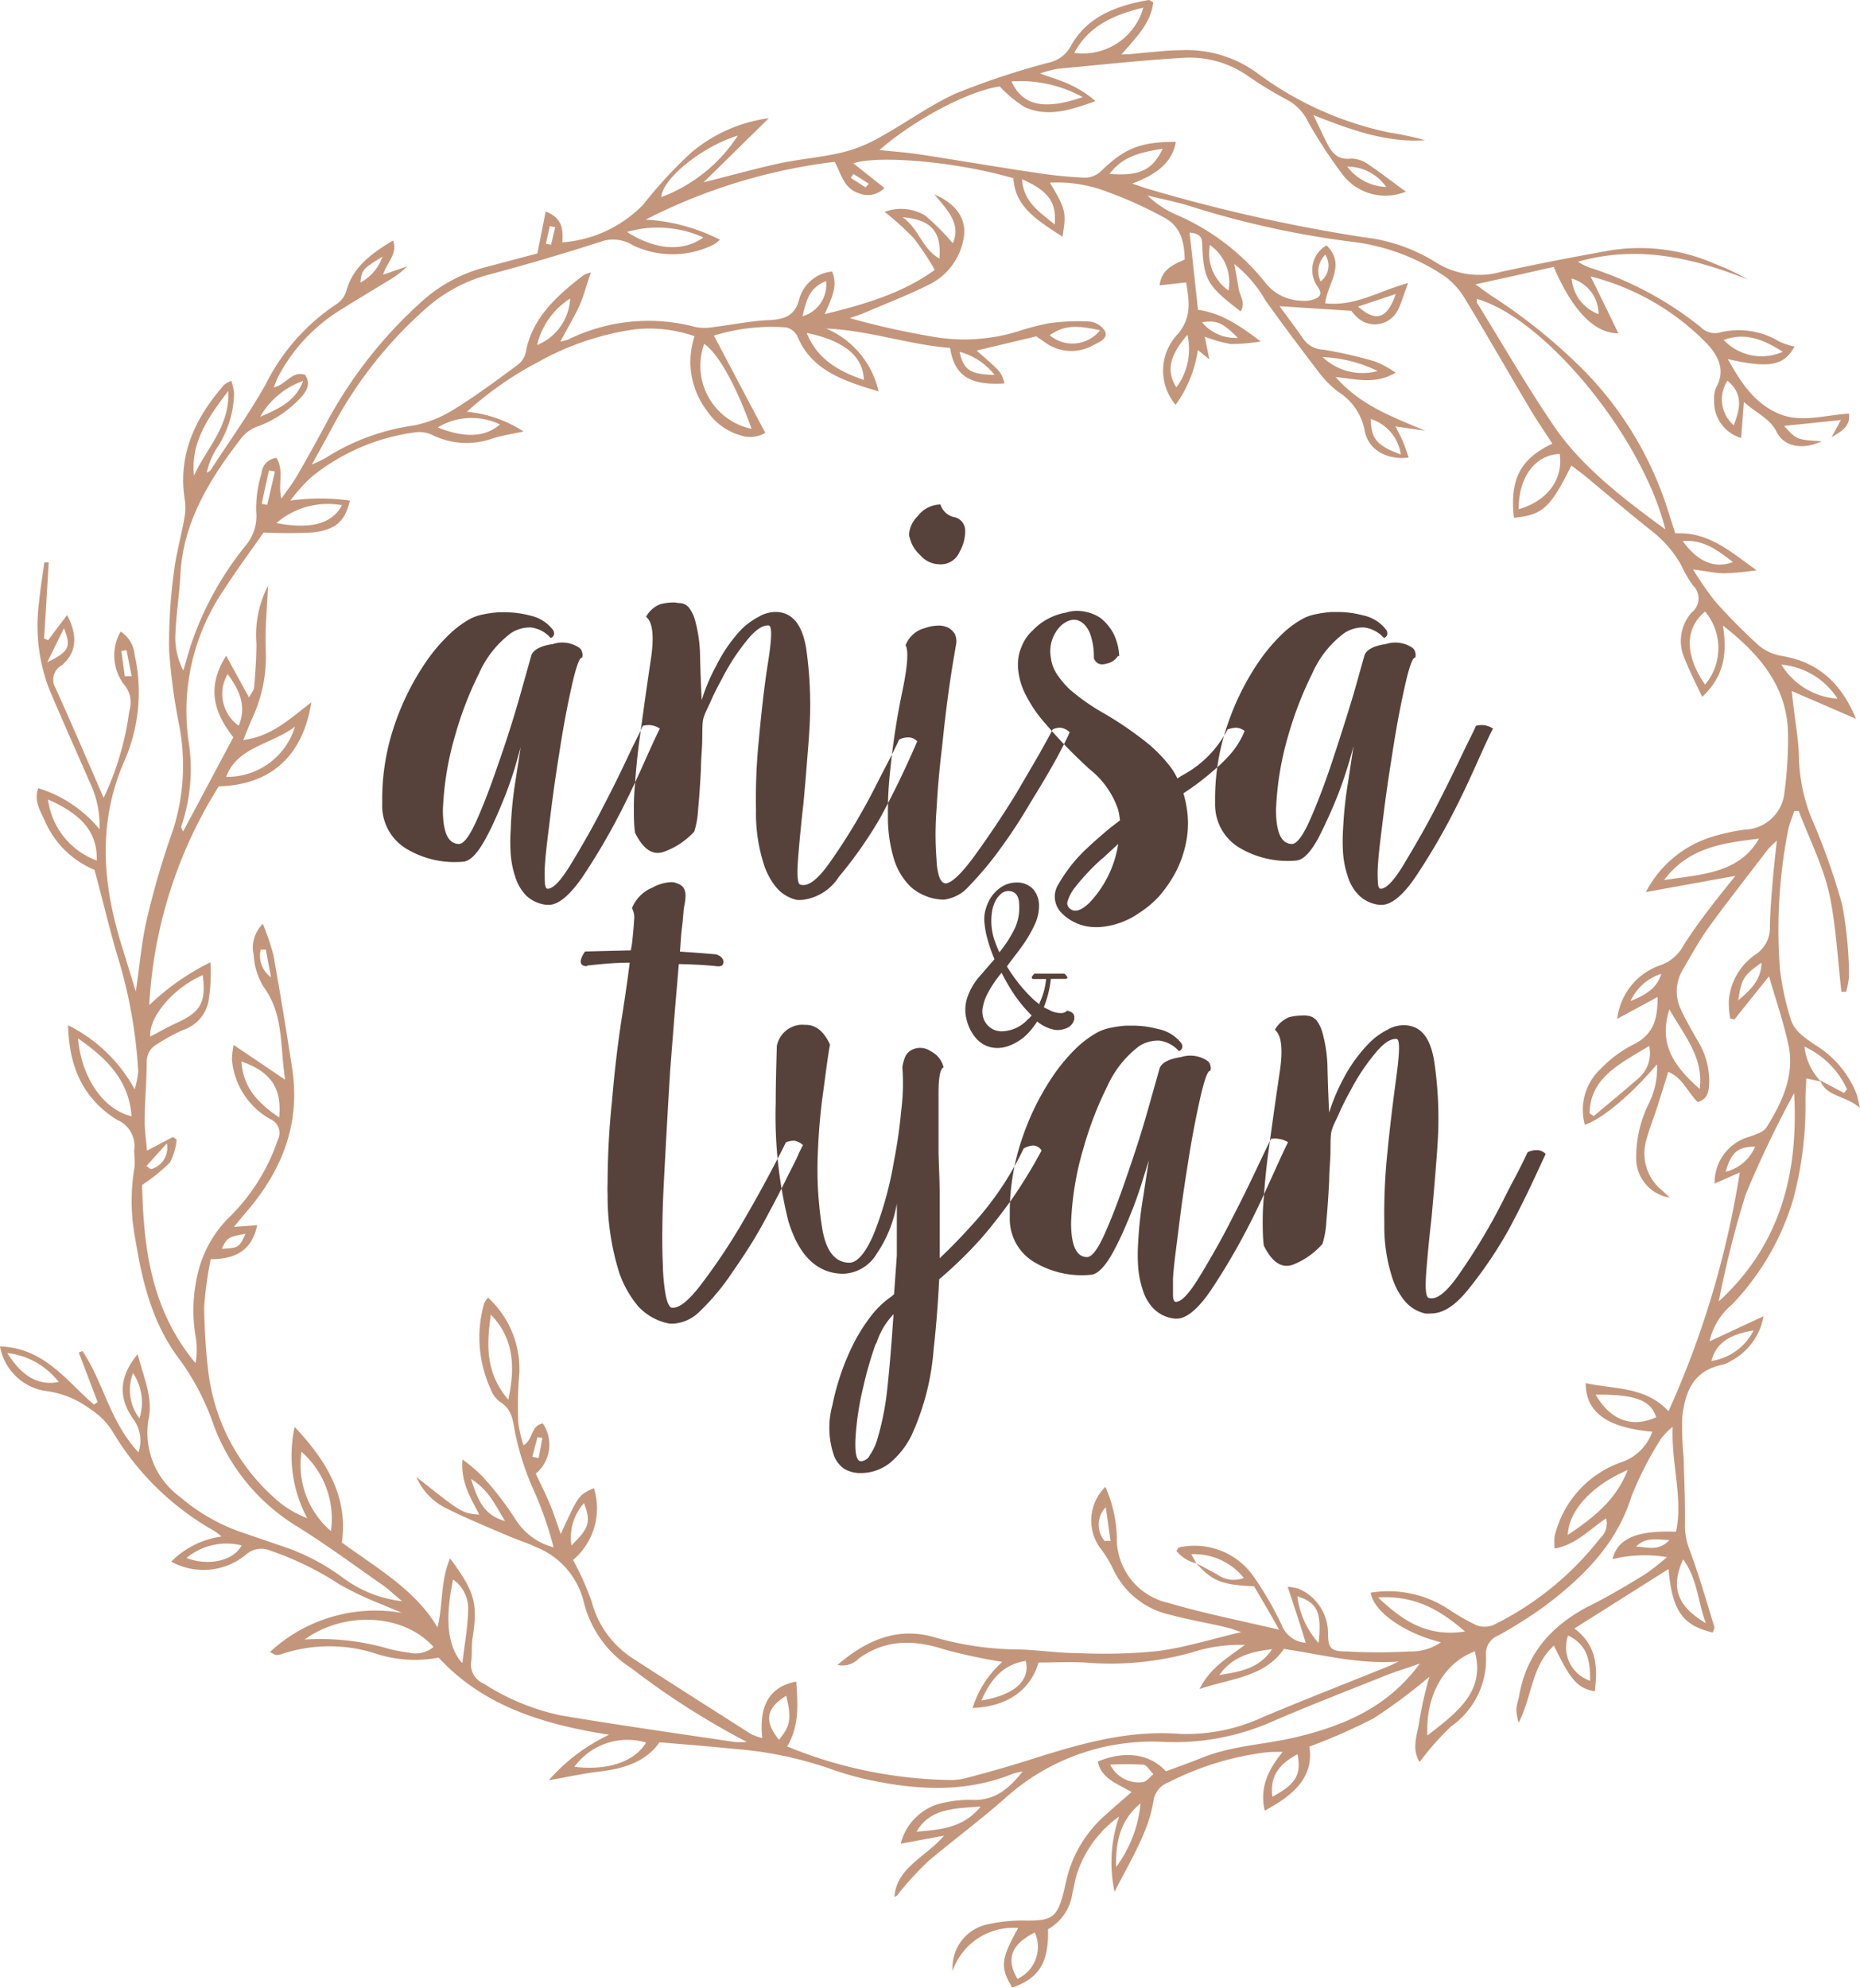 <svg xmlns="http://www.w3.org/2000/svg" viewBox="0 0 148.04 158.22"><defs><style>.cls-1{fill:#57423b;}.cls-1,.cls-2{fill-rule:evenodd;}.cls-2{fill:#c3967b;}</style></defs><g id="Layer_2" data-name="Layer 2"><g id="Layer_1-2" data-name="Layer 1"><path class="cls-1" d="M44,50.12a.48.48,0,0,1,.09.4.42.42,0,0,1-.26.26,2.48,2.48,0,0,0-1.58-.84,2.73,2.73,0,0,0-1.58.45,8.08,8.08,0,0,0-2.54,3.2,27.69,27.69,0,0,0-1.88,4.86,24.22,24.22,0,0,0-1,6c0,1.82.43,2.72,1.28,2.72.37,0,.84-.61,1.39-1.84s1.11-2.69,1.66-4.3q1.06-3,1.84-5.78l.88-3.12c.18-.43.74-.73,1.71-.87a2.4,2.4,0,0,1,2.1.3.57.57,0,0,1,.22.35.7.7,0,0,1,0,.44c-.2-.06-.48.71-.83,2.28s-.69,3.35-1,5.4c-.26,1.6-.49,3.23-.69,4.86s-.38,2.94-.44,4a9.51,9.51,0,0,0,0,1.32c0,.32.09.49.17.52.44.06,1.08-.59,1.93-2s1.74-2.94,2.58-4.61c.71-1.36,1.35-2.66,1.93-3.9s1-2,1.18-2.45a1.81,1.81,0,0,1,.66-.05,1.69,1.69,0,0,1,.7.27c-.2.38-.59,1.22-1.18,2.54s-1.23,2.72-2,4.21a51.81,51.81,0,0,1-3,5.09q-1.53,2.19-2.67,2.19h-.13a2.79,2.79,0,0,1-1.67-.75A3.78,3.78,0,0,1,41,69.76,7.45,7.45,0,0,1,40.65,68a14.48,14.48,0,0,1,0-2A31,31,0,0,1,41,62.31c.18-1.14.33-2.09.44-2.85-.08.32-.22.79-.39,1.4s-.47,1.48-.79,2.33c-.5,1.25-1,2.45-1.62,3.58s-1.19,1.75-1.75,1.81a7.46,7.46,0,0,1-4.36-.92A4,4,0,0,1,30.42,64v-.48a18.24,18.24,0,0,1,1-5.87A20.51,20.51,0,0,1,34,52.54a13.52,13.52,0,0,1,1.71-2,8,8,0,0,1,1.7-1.28,3.85,3.85,0,0,1,1-.35,9,9,0,0,1,1.28-.18h.53a7.83,7.83,0,0,1,2,.27A3.09,3.09,0,0,1,44,50.12ZM54,48a1.62,1.62,0,0,0-.4-.05,4.27,4.27,0,0,0-1.05.14,2.22,2.22,0,0,0-1.13,1c.52.41.66,1.52.39,3.33s-.56,3.83-.87,6.14c-.18,1.26-.31,2.54-.4,3.86-.06.62-.09,1.23-.09,1.85s0,1.33.09,2c.65,1.32,1.4,1.83,2.28,1.53a6,6,0,0,0,2.44-1.62,7.28,7.28,0,0,0,.31-1.84c.09-.94.16-2,.22-3.16,0-.61.06-1.24.09-1.88s0-1.25.05-1.81.39-1.09.65-1.7.56-1.17.88-1.76A17,17,0,0,1,59.42,51c.67-.84,1.25-1.25,1.75-1.22.29,0,.27,1-.05,3s-.55,4.22-.78,6.7a47,47,0,0,0-.17,5,13.26,13.26,0,0,0,.61,4.26,5.48,5.48,0,0,0,1,1.88,3,3,0,0,0,1.62,1,2.8,2.8,0,0,0,.48,0,4,4,0,0,0,2.89-1.84A33.33,33.33,0,0,0,70.11,65c.64-1.2,1.23-2.35,1.75-3.46S72.75,59.6,73,59a.94.94,0,0,0-.74-.31,1.49,1.49,0,0,0-.7.18c-.26.58-.66,1.37-1.18,2.36s-1,2-1.63,3.11A47.39,47.39,0,0,1,66,68.71c-.93,1.31-1.69,1.88-2.28,1.7-.23,0-.3-.7-.21-1.92s.23-2.72.43-4.47c.09-1,.18-1.95.26-3s.17-2,.23-3.07a31.54,31.54,0,0,0-.26-6.31c-.3-1.87-1.06-2.84-2.28-2.93a2.62,2.62,0,0,0-1.45.35,6,6,0,0,0-1.4,1A11.92,11.92,0,0,0,57,53a14.36,14.36,0,0,0-1.15,2.72c-.06-1.14-.1-2.28-.13-3.41a11.22,11.22,0,0,0-.4-2.94,2.91,2.91,0,0,0-.48-1A1,1,0,0,0,54,48Zm18.06,3.4A2.24,2.24,0,0,1,73.58,50a3.47,3.47,0,0,1,1.1-.21,1.7,1.7,0,0,1,.87.21,1.67,1.67,0,0,1,.44.44,1.44,1.44,0,0,1,.13.66c0,.14-.18,1-.44,2.71s-.49,3.56-.7,5.66c-.21,1.66-.35,3.31-.44,4.95a25.6,25.6,0,0,0,0,4,5.24,5.24,0,0,0,.21,1.36c.12.32.28.5.49.53.46,0,1.26-.72,2.36-2.24s2.19-3.14,3.25-4.86l1.84-3.15c.55-1,.92-1.64,1.09-2a1.19,1.19,0,0,1,.7-.13,1.3,1.3,0,0,1,.66.35c-.09.2-.23.51-.44.92s-.45.88-.74,1.4c-.56,1-1.21,2.09-2,3.37a40.72,40.72,0,0,1-2.36,3.6,26.4,26.4,0,0,1-2.45,2.93,3.18,3.18,0,0,1-2,1.1H75a4.13,4.13,0,0,1-2.5-1,5.23,5.23,0,0,1-1.35-2.23,11.55,11.55,0,0,1-.48-3.24v-.49a28.92,28.92,0,0,1,.17-3.19,59,59,0,0,1,1-6.53c.41-2,.48-3.21.22-3.59Zm.34-8.62a.8.8,0,0,1-.05-.23,2.28,2.28,0,0,1,.7-1.48,2.32,2.32,0,0,1,1.8-.92,1.48,1.48,0,0,0,1.05,1,1.09,1.09,0,0,1,.92,1.09v.14a3.36,3.36,0,0,1-.44,1.53,1.63,1.63,0,0,1-1.36,1,.75.75,0,0,1-.26,0,2,2,0,0,1-1.49-.7,2.73,2.73,0,0,1-.87-1.44Zm16.68,9.44a4.49,4.49,0,0,0-.48-1.84,4.13,4.13,0,0,0-1-1.19,3.43,3.43,0,0,0-1.89-.57,2.94,2.94,0,0,0-.88.14,4.77,4.77,0,0,0-2.62,1.4,3.42,3.42,0,0,0-.92,1.36,3.34,3.34,0,0,0-.27,1.36v.26a5.63,5.63,0,0,0,.7,2.32,10.51,10.51,0,0,0,1.5,2.15,39.67,39.67,0,0,0,3.49,3.6A6.93,6.93,0,0,1,89,64.46a6.52,6.52,0,0,1,.14.83l-.84.65c-.64.54-1.24,1.06-1.79,1.58a12,12,0,0,0-2.24,2.81,1.84,1.84,0,0,0,.26,2.37,3.77,3.77,0,0,0,2.68,1.09h.26a6.26,6.26,0,0,0,3.2-1.13,8,8,0,0,0,1.58-1.32,10.54,10.54,0,0,0,1.23-1.75A8.76,8.76,0,0,0,94.41,67a7.63,7.63,0,0,0,0-2.94,8.25,8.25,0,0,0-.22-.92,20.75,20.75,0,0,0,2.37-1.79A12.3,12.3,0,0,0,98,59.94a6.55,6.55,0,0,0,1.06-1.76,1.16,1.16,0,0,0-.66-.26,2.22,2.22,0,0,0-.7.14,8.58,8.58,0,0,1-3.42,3.55,6.16,6.16,0,0,0-.57.35,5.1,5.1,0,0,0-.52-.88A11.43,11.43,0,0,0,91,58.89a28.31,28.31,0,0,0-3.11-2.1,16.85,16.85,0,0,1-2.76-1.93,7,7,0,0,1-1-1.19,3.08,3.08,0,0,1-.49-1.32,2.87,2.87,0,0,1,.83-2.58c.68-.56,1.27-.59,1.81-.09a2.22,2.22,0,0,1,.56,1,5.31,5.31,0,0,1,.22,1.7c.17.44.52.59,1,.44a1.37,1.37,0,0,0,.92-.61ZM87.75,68.31a17.52,17.52,0,0,0-2.23,2.37,3.34,3.34,0,0,0-.53,1,.52.52,0,0,0,.14.61c.37.36.9.21,1.57-.43A8.72,8.72,0,0,0,89,67.17l-1.23,1.14Zm22.57-18.19a.48.48,0,0,1,.09.4.42.42,0,0,1-.26.26,2.53,2.53,0,0,0-1.58-.84,2.71,2.71,0,0,0-1.58.45,8,8,0,0,0-2.54,3.2,28.52,28.52,0,0,0-1.89,4.86,24.18,24.18,0,0,0-1,6c0,1.82.43,2.72,1.27,2.72.37,0,.85-.61,1.4-1.84s1.11-2.69,1.66-4.3q1-3,1.84-5.78l.88-3.12c.17-.43.74-.73,1.7-.87a2.43,2.43,0,0,1,2.11.3.62.62,0,0,1,.22.35.77.77,0,0,1,0,.44c-.2-.06-.48.71-.83,2.28s-.69,3.35-1,5.4c-.26,1.6-.5,3.23-.7,4.86s-.38,2.94-.44,4a9.51,9.51,0,0,0,0,1.32c0,.32.09.49.17.52.44.06,1.09-.59,1.93-2s1.74-2.94,2.59-4.61c.7-1.36,1.34-2.66,1.93-3.9s1-2,1.18-2.45a1.79,1.79,0,0,1,.66-.05,1.75,1.75,0,0,1,.7.27c-.21.38-.6,1.22-1.19,2.54s-1.23,2.72-2,4.21a51.81,51.81,0,0,1-3,5.09c-1,1.46-1.91,2.19-2.68,2.19h-.12a2.76,2.76,0,0,1-1.67-.75,3.68,3.68,0,0,1-.92-1.58,7.45,7.45,0,0,1-.35-1.74,14.47,14.47,0,0,1,0-2,31,31,0,0,1,.4-3.73c.17-1.14.32-2.09.43-2.85-.08.32-.21.79-.39,1.4s-.47,1.48-.79,2.33a39.13,39.13,0,0,1-1.61,3.58c-.62,1.15-1.2,1.75-1.75,1.81a7.51,7.51,0,0,1-4.37-.92A4,4,0,0,1,96.71,64v-.48a18,18,0,0,1,1-5.87,20.51,20.51,0,0,1,2.58-5.13,14.12,14.12,0,0,1,1.7-2,7.76,7.76,0,0,1,1.71-1.28,3.7,3.7,0,0,1,1-.35,8.83,8.83,0,0,1,1.27-.18h.53a7.72,7.72,0,0,1,2,.27A3.08,3.08,0,0,1,110.32,50.12Z"/><path class="cls-1" d="M82.29,77.49c.29,0,.69,0,1.17,0l1.24,0a.62.62,0,0,1,.23.25c.07.1,0,.16-.13.17l-.53,0h-.63a8.6,8.6,0,0,1-.56,2.26l.56.28a1.94,1.94,0,0,0,.75.18.68.68,0,0,0,.54-.19c.39.07.58.25.58.54a.36.36,0,0,1,0,.1,1,1,0,0,1-.64.76,2.21,2.21,0,0,1-.43.12,1.77,1.77,0,0,1-.51,0,3.11,3.11,0,0,1-1.38-.66,6.06,6.06,0,0,1-.62.82,4,4,0,0,1-1.69,1.14,2.67,2.67,0,0,1-.84.15,2.27,2.27,0,0,1-.86-.16,2.3,2.3,0,0,1-.78-.53,3.41,3.41,0,0,1-.61-.93,3.92,3.92,0,0,1-.32-1.24v-.13a3.11,3.11,0,0,1,.15-1,5.05,5.05,0,0,1,1.11-1.85l1.06-1.23a12.58,12.58,0,0,1-.58-1.69,6.25,6.25,0,0,1-.2-1.07,3,3,0,0,1,0-.86,3.63,3.63,0,0,1,.46-1.23,2.94,2.94,0,0,1,.75-.81,2.21,2.21,0,0,1,1.33-.44,1.72,1.72,0,0,1,1.19.41,1.63,1.63,0,0,1,.42.58,2,2,0,0,1,.18.81,3.58,3.58,0,0,1-.4,1.66,10.25,10.25,0,0,1-1,1.67c-.38.53-.76,1-1.16,1.55l.25.39a12.43,12.43,0,0,0,1.62,2,6,6,0,0,0,.73.63.56.56,0,0,1,0-.12,5.57,5.57,0,0,0,.52-1.9l-1,0c-.12,0-.16-.07-.13-.17a.76.76,0,0,1,.17-.22Zm-.43,3.61a3.33,3.33,0,0,0,.25-.28,11.19,11.19,0,0,1-1.39-1.67,15.54,15.54,0,0,1-1-1.73,9.21,9.21,0,0,0-1.16,1.74,3.67,3.67,0,0,0-.32.93,1.66,1.66,0,0,0,0,.83,1.51,1.51,0,0,0,1.51,1.16,2.87,2.87,0,0,0,2.1-1Zm-2.69-6.22c.11.32.24.63.37.92l.06-.08a9.75,9.75,0,0,0,1.08-1.65,3.89,3.89,0,0,0,.44-2c0-.58-.17-.95-.52-1.09a.9.9,0,0,0-1,.23,1.88,1.88,0,0,0-.38.51,3,3,0,0,0-.25.76A4.81,4.81,0,0,0,79.17,74.88Z"/><path class="cls-1" d="M46.7,76.9c-.32,0-.48-.15-.48-.35v-.09a1.89,1.89,0,0,1,.35-.73l3.64-.09.09-.53c.09-.76.14-1.4.17-1.9a1.59,1.59,0,0,0-.17-.93,2.94,2.94,0,0,1,1.62-1.63,3.35,3.35,0,0,1,1.5-.44,1.23,1.23,0,0,1,.57.14.88.88,0,0,1,.44.35,1.28,1.28,0,0,1,.13.66s0,.27-.09.71-.09,1-.18,1.67-.11,1.24-.17,2c.94.06,1.9.13,2.89.22q.57.21.57.6v0c0,.23-.13.35-.39.35H57.1c-.76-.09-1.78-.15-3.07-.18-.06.64-.11,1.33-.17,2-.18,2.07-.35,4.28-.53,6.61q-.26,4.29-.48,8.5t-.09,6.9a15.49,15.49,0,0,0,.22,2.33c.12.58.26.9.44,1,.58.12,1.4-.53,2.45-1.93A48.72,48.72,0,0,0,59,97.46c.82-1.4,1.56-2.72,2.24-4s1.1-2.1,1.31-2.54a1.8,1.8,0,0,1,.66-.13,1.32,1.32,0,0,1,.7.35,10.41,10.41,0,0,0-.48,1c-.21.44-.46.93-.75,1.49-.52,1.08-1.17,2.32-1.93,3.72s-1.6,2.67-2.45,3.89a18.36,18.36,0,0,1-2.58,3.11,3.28,3.28,0,0,1-2.11,1h-.31A4.54,4.54,0,0,1,50.82,104a8.41,8.41,0,0,1-1.54-2.72,20.35,20.35,0,0,1-.92-6.22,8.44,8.44,0,0,1,0-.87,64,64,0,0,1,.35-6.57q.31-3.68.84-7,.35-2.23.57-4c-1.18,0-2.3.11-3.38.23ZM81.49,91.38a24.82,24.82,0,0,1-3.63,5.56c-1.08,1.23-2.1,2.29-3.07,3.2,0-.41,0-.82,0-1.23V95.18c0-1.19-.06-2.31-.09-3.37,0-2,0-3.57,0-4.86s.16-1.91.4-2a1.92,1.92,0,0,0-1-1.27,1.48,1.48,0,0,0-1.49-.14,1.23,1.23,0,0,0-.53.49,3.41,3.41,0,0,0-.26.92,16.94,16.94,0,0,1-.09,3.42,39.43,39.43,0,0,1-.57,4A29,29,0,0,1,69.63,98c-.66,1.63-1.35,2.47-2,2.5-1.13,0-1.87-.87-2.18-2.68a29.11,29.11,0,0,1-.35-6.17c.06-1.55.19-3.09.4-4.6s.36-2.83.56-3.91c-.49-1.08-1.16-1.6-2-1.57a2.18,2.18,0,0,0-.44,0,2.1,2.1,0,0,0-1.79,1.67c-.05,1.63-.09,3.15-.09,4.55a34.76,34.76,0,0,0,1,9.38c.85,2.8,2.32,4.21,4.41,4.21a3.24,3.24,0,0,0,2.62-1.58,10.13,10.13,0,0,0,1.61-4c0,1,0,2.4,0,4.12L71.16,103a1.84,1.84,0,0,1-.27.23,7.23,7.23,0,0,0-1.58,1.53,14.23,14.23,0,0,0-1.4,2.23,19.51,19.51,0,0,0-1.66,4.86,6.78,6.78,0,0,0,.17,4.12,2.35,2.35,0,0,0,.75.92,2.49,2.49,0,0,0,1.18.35h.09a3.74,3.74,0,0,0,2.36-.78,6.72,6.72,0,0,0,1.76-2.24,20.13,20.13,0,0,0,1.75-6.83c.21-1.88.35-3.73.44-5.57a33.9,33.9,0,0,0,3.33-3.24c.79-.91,1.59-1.93,2.41-3.07a40.17,40.17,0,0,0,2.41-3.94.82.82,0,0,0-.7-.4,1.8,1.8,0,0,0-.71.23ZM69.75,106.93a5.91,5.91,0,0,1,1.32-2.28l.05-.05-.05.66c-.12,1.78-.26,3.51-.44,5.18a22.2,22.2,0,0,1-.79,4.07,4.58,4.58,0,0,1-.61,1.31.85.85,0,0,1-.7.48c-.35,0-.5-.61-.44-1.83a22.9,22.9,0,0,1,.62-4.08,29.31,29.31,0,0,1,1-3.46ZM94,83a.48.48,0,0,1,.09.4.42.42,0,0,1-.26.26,2.5,2.5,0,0,0-1.58-.84,2.79,2.79,0,0,0-1.58.44,8.23,8.23,0,0,0-2.54,3.2,27.79,27.79,0,0,0-1.88,4.87,23.77,23.77,0,0,0-1,6c0,1.82.43,2.72,1.27,2.72.38,0,.85-.61,1.4-1.84s1.11-2.69,1.66-4.3c.7-2,1.32-3.91,1.84-5.78l.88-3.12c.18-.44.74-.73,1.71-.88a2.43,2.43,0,0,1,2.1.31.57.57,0,0,1,.22.35.7.7,0,0,1,0,.44c-.2-.06-.48.71-.83,2.28s-.69,3.34-1,5.39c-.26,1.61-.49,3.23-.69,4.87s-.39,2.94-.45,4q0,.84,0,1.32c0,.32.09.49.18.52.44.06,1.08-.6,1.93-2s1.74-2.94,2.58-4.61c.71-1.37,1.35-2.67,1.93-3.9s.95-2,1.18-2.45a1.6,1.6,0,0,1,.66,0,1.88,1.88,0,0,1,.7.26c-.21.39-.59,1.23-1.19,2.55s-1.22,2.72-2,4.21a51.81,51.81,0,0,1-3,5.09c-1,1.45-1.91,2.19-2.67,2.19h-.13a2.79,2.79,0,0,1-1.67-.75,3.68,3.68,0,0,1-.92-1.58,7.43,7.43,0,0,1-.35-1.75,14.3,14.3,0,0,1,0-2A30.6,30.6,0,0,1,91,95.2c.17-1.14.32-2.09.44-2.85L91,93.75c-.21.7-.47,1.48-.79,2.32-.5,1.26-1,2.46-1.62,3.59s-1.2,1.74-1.75,1.8a7.36,7.36,0,0,1-4.37-.92,4,4,0,0,1-2.1-3.64v-.48a18.23,18.23,0,0,1,1-5.86,20.51,20.51,0,0,1,2.58-5.13,14.23,14.23,0,0,1,1.7-2,8.18,8.18,0,0,1,1.71-1.27,3.85,3.85,0,0,1,1-.35,8.83,8.83,0,0,1,1.27-.18h.54a7.83,7.83,0,0,1,2,.27A3.09,3.09,0,0,1,94,83Zm10-2.17a1.64,1.64,0,0,0-.4,0,4.19,4.19,0,0,0-1,.13,2.3,2.3,0,0,0-1.13,1c.52.41.66,1.52.39,3.33s-.56,3.83-.87,6.14c-.18,1.26-.31,2.54-.4,3.86-.06.62-.09,1.23-.09,1.85s0,1.33.09,2c.65,1.31,1.4,1.82,2.28,1.53A6.07,6.07,0,0,0,105.26,99a7.38,7.38,0,0,0,.31-1.84c.09-.94.16-2,.22-3.16,0-.62.06-1.24.09-1.89s0-1.24.05-1.8.39-1.09.65-1.7.56-1.18.88-1.76a16.43,16.43,0,0,1,1.93-2.94c.67-.84,1.25-1.25,1.75-1.22.29,0,.27,1,0,3s-.55,4.23-.78,6.71a47,47,0,0,0-.18,5,13.24,13.24,0,0,0,.62,4.26,5.64,5.64,0,0,0,1,1.88,3,3,0,0,0,1.63,1,2.71,2.71,0,0,0,.47,0c.94,0,1.9-.61,2.9-1.84a34,34,0,0,0,3.29-4.85c.64-1.2,1.22-2.35,1.75-3.47s.89-1.92,1.18-2.53a.94.94,0,0,0-.74-.31,1.6,1.6,0,0,0-.7.17c-.27.59-.66,1.38-1.19,2.37s-1,2-1.62,3.11A48.78,48.78,0,0,1,116,101.6c-.93,1.31-1.69,1.88-2.28,1.7-.23-.06-.3-.7-.21-1.93s.23-2.71.43-4.46c.09-1,.18-2,.26-3s.17-2,.23-3.07a30.76,30.76,0,0,0-.27-6.31c-.29-1.87-1-2.84-2.28-2.93a2.59,2.59,0,0,0-1.44.35,5.7,5.7,0,0,0-1.4,1,12,12,0,0,0-2.11,2.89,15.14,15.14,0,0,0-1.14,2.71c-.06-1.13-.1-2.27-.13-3.4a11.22,11.22,0,0,0-.4-2.94,2.82,2.82,0,0,0-.48-1A1.06,1.06,0,0,0,104,80.84Z"/><path class="cls-2" d="M68.89,14.91a3.58,3.58,0,0,0,.26-.29l-1.22-.77-.22.31,1.18.75ZM43.45,19.4l.41.08.33-1.4L43.76,18c-.1.47-.21.93-.31,1.4Zm-1.08,96.54.5.11.3-1.6-.39-.07c-.13.52-.27,1-.41,1.56ZM105.11,22.4a1.59,1.59,0,0,0,.37-2.13,1.86,1.86,0,0,0-.37,2.13ZM9.93,53.82l.55,0c-.14-.69-.27-1.38-.41-2.07l-.41.06.27,2ZM21.15,75.58l-.4,0a2.11,2.11,0,0,0,.82,2.2l-.42-2.23Zm111.72,47c-1.08-.06-1.94-.24-2.65.52.83,0,1.74.43,2.65-.52ZM20.83,40.1l.44.08c.2-.88.41-1.77.61-2.65l-.47-.09c-.2.88-.39,1.77-.58,2.66ZM19.54,98.2c-1.37.24-1.45.29-1.89,1.19,1.37-.08,1.37-.08,1.89-1.19Zm-7.91-5.42.38.28A1.77,1.77,0,0,0,13.28,91l-1.65,1.83ZM30.44,20.43c-1.61,1-1.62,1-1.76,2.06a3.67,3.67,0,0,0,1.76-2.06ZM132.22,77.51a4,4,0,0,0-2.44,2.16c1.33-.53,2.13-1.1,2.44-2.16ZM87.94,122.64l.45,0c-.13-.89-.25-1.79-.38-2.68a2,2,0,0,0-.07,2.71ZM3.76,52.71C5.51,51.85,5.68,51.5,5.09,50L3.76,52.71ZM107.23,13.26a4.06,4.06,0,0,0,3.1,1.62,3.78,3.78,0,0,0-3.1-1.62Zm32.46,78c-1.38,0-1.91.47-2.34,2a3.42,3.42,0,0,0,2.34-2ZM98.52,26.89c-1.19-1.21-1.68-1.42-2.85-1.24a3.45,3.45,0,0,0,2.85,1.24Zm-87.42,86a4.22,4.22,0,0,0-.51-3.61,3.74,3.74,0,0,0,.51,3.61ZM138.35,79.62c.9-.78,1.83-1.57,1.85-3-1.4,1-1.59,1.24-1.85,3ZM65.75,22.37c-1.39.55-1.57,1.6-1.88,2.8a2.61,2.61,0,0,0,1.88-2.8Zm13.4,7.46A5.25,5.25,0,0,0,76.37,28c.33,1.45.83,1.79,2.78,1.84ZM45.48,123c1.42-1.39,1.57-1.86,1-3.37a4.15,4.15,0,0,0-1,3.37Zm65.61-99.6-3,1c1.4,1.25,2.32,1,3-1Zm14-1.21A3.3,3.3,0,0,0,127.23,25a2.93,2.93,0,0,0-2.18-2.84Zm-15.44,7.34a11,11,0,0,0-4.38-1.11,4.59,4.59,0,0,0,4.38,1.11ZM40.2,121.06c-.72-1.12-1.21-2.41-2.71-3.35.52,1.63,1,2.89,2.71,3.35ZM20.71,33.17c1.41-.61,2.83-1.22,3.41-2.85a6.34,6.34,0,0,0-3.41,2.85Zm90.78,3a3.47,3.47,0,0,0-2.38-2.82c0,1.54.47,2.13,2.38,2.82Zm26-5.87a2.73,2.73,0,0,0,.5,3.55c.5-1.32.79-2.47-.5-3.55ZM97.78,23.12A3.61,3.61,0,0,0,96.3,19.5a3.6,3.6,0,0,0,1.48,3.62Zm3.47,108.14c-1.89.2-3.27.72-4.2,2.06,1.52-.27,3.1-.43,4.2-2.06Zm3.7-.49c.26-2.46-.09-3.2-1.69-3.72a6.81,6.81,0,0,0,1.69,3.72ZM94.51,26.65c-1.45,1.67-1.69,2.91-.88,4.18a5.1,5.1,0,0,0,.88-4.18Zm45.06,79.24c-2,.33-3,1.06-3.36,2.43a4.51,4.51,0,0,0,3.36-2.43ZM71.83,17.29c1.34.93,1.52,2.48,2.94,3.29.18-2.15-.65-3.1-2.94-3.29Zm15.72,9c-2-.45-2.92-.36-4,.39a2.8,2.8,0,0,0,4-.39Zm46.38,16.77c1.19,1.66,2.56,2.23,4,1.67-1.17-.87-2.26-1.8-4-1.67ZM88.38,140.48A2.51,2.51,0,0,0,91,141.83c.3-.07.53-.41.8-.62-.27-.27-.51-.73-.8-.76a23.59,23.59,0,0,0-2.64,0ZM18.1,53.68A3.11,3.11,0,0,0,19,57.76c.64-1.56.07-2.81-.86-4.08ZM42.75,27.46a4.22,4.22,0,0,0,2.63-3.7,6,6,0,0,0-2.63,3.7Zm82.06,102.71a2.8,2.8,0,0,0,1.75,3.6c0-1.47-.13-2.82-1.75-3.6ZM81.35,14.27c.1,1.83,1.42,2.61,2.59,3.6.18-1.73-.49-2.69-2.59-3.6ZM62,138.47c.93-1.13,1-1.69.58-3.51-1.6,1-1.79,2-.58,3.51Zm41.27,1.15c-1.58.83-2.21,1.89-2,3.38,1.88-1,2.32-1.77,2-3.38ZM.58,107.69c1.2,1.9,2.5,2.61,4.09,2.3a6,6,0,0,0-4.09-2.3ZM141.89,28c-1.56-1-3-1.57-4.7-.94a4.16,4.16,0,0,0,4.7.94ZM88.31,13.84c2.37.19,3.4-.28,4.23-2-1.68.26-3.17.58-4.23,2ZM14.84,124c1.81.69,3.78.19,4.39-1a5,5,0,0,0-4.39,1Zm74,24.59a10.09,10.09,0,0,0,1.94-5.06c-1.65,1.35-2,3.15-1.94,5.06Zm-54-114.57c2.18.87,3.79.77,4.95-.24a5.2,5.2,0,0,0-4.95.24ZM141.78,52.9a5.72,5.72,0,0,0,4.47,2.71,5.9,5.9,0,0,0-4.47-2.71ZM82.36,153.81c-1.89.94-2.31,2.12-1.38,3.69a2.8,2.8,0,0,0,1.38-3.69Zm-4.25-18.47c2.65-.43,3.91-1.6,3.53-3.15-1.87.31-2.79,1.5-3.53,3.15Zm57.66-6.15c-.67-1.84-.68-3.57-1.81-5.08-1,2.23-.49,3.71,1.81,5.08Zm-57.72,14.6c-2.2.14-4.08.18-5.1,2,1.81-.18,3.67-.24,5.1-2ZM27.17,40.2A6.26,6.26,0,0,0,22,41.63c2.73.52,4.45.06,5.22-1.43Zm-9-9.08c-1.7,2.2-3,4.17-2.73,6.74.93-2.12,2.87-3.88,2.73-6.74ZM49.9,18.46c2.27,1.45,4.46,1.6,6.08.44a8.81,8.81,0,0,0-6.08-.44ZM86.17,7.73a10.26,10.26,0,0,0-5.66-1.25c.86,1.92,2.57,2.31,5.66,1.25ZM22.22,88.94c.23-2.35-.67-3.63-3-4.46.11,2,1.23,3.26,3,4.46Zm46.54-58.7c-.07-1.88-1.57-3.13-4.55-3.74.82,2.07,2.52,3.05,4.55,3.74ZM127,111c1.2,2.07,2.91,2.66,4.82,1.8-.44-1.36-1.67-1.83-4.82-1.8Zm-90.2,21.38c.17-1.48.43-2.84.46-4.21a2.82,2.82,0,0,0-1.2-2.46c-.66,3.2-.45,5.33.74,6.67ZM129.55,117c-2.87,1.23-4.69,3.23-4.77,5.17,2-1.36,3.81-2.71,4.77-5.17ZM51.42,138.69a5.21,5.21,0,0,0-5.7,1.93c2.6.32,4.79-.39,5.7-1.93ZM18,61.83a5.63,5.63,0,0,0,5.48-4c-1.84,1.42-4.59,1.59-5.48,4ZM135.28,86.67c.32-2.57-1.24-4.24-2.41-6.34-.9,2.8.4,4.56,2.41,6.34ZM24,115.55a6.93,6.93,0,0,0,2.34,6.31A7.09,7.09,0,0,0,24,115.55ZM58.73,10.79c-2.89.89-6,3.43-6.1,4.9a12.53,12.53,0,0,0,6.1-4.9ZM3.82,63.63A6,6,0,0,0,7.7,68.49c.08-2.49-1.52-3.81-3.88-4.86Zm35.25,41c-.33,2.33-.47,4.61,1.39,6.77.55-2.6.46-4.84-1.39-6.77Zm81.81-64.1c2.31-.67,3.55-2.4,3.26-4.4-1.94.06-3.29,1.85-3.26,4.4Zm-4.28,89.32c-2-1.73-4-2.89-6.92-2.71,2,1.89,3.93,3.17,6.92,2.71Zm19.11-75.36a4.53,4.53,0,0,0,0-5.82c-1.8,1.51-1.44,3.74,0,5.82ZM91,.61c-2.46.58-4.39,1.52-5.5,3.6A5,5,0,0,0,91,.61Zm-74.86,77c-2.33,1-4.32,3.35-4.18,4.89.7-.36,1.39-.76,2.11-1.09,1.91-.87,2.34-1.63,2.07-3.8Zm110.38,11,.33.22c1.18-1,2.4-2,3.55-3a2.65,2.65,0,0,0,.86-2.58c-2.35,1.43-4.72,2.53-4.74,5.39ZM6.21,82.65c.27,3.15,2.06,5.69,4.26,6.19-.19-2.73-1.83-4.52-4.26-6.19ZM140,66.75c-2.77.34-5.56.64-7.55,3.29,3.1-.45,6-.57,7.55-3.29ZM59.82,34.13c-1.23-3.45-2.66-6-3.77-6.76a5.12,5.12,0,0,0,3.77,6.76Zm53.79,104c2.38-1.85,4.64-3.52,3.77-6.7-2.45.92-3.93,3.52-3.77,6.7Zm-89.37-7.64a19.47,19.47,0,0,1,6.74.75,14.54,14.54,0,0,0,1.6.3,2.19,2.19,0,0,0,1.92-.46c-2.3-2.6-7-2.93-10.26-.59ZM142.8,87c.34,6.23-1,12-6,16.58a79.62,79.62,0,0,1,2.14-8.51A85.07,85.07,0,0,1,142.8,87ZM132.5,42.1c-3.5-2.57-6.65-5-8.84-8.22s-4.09-6.53-6.12-9.81c0-.07,0-.18,0-.28,5.36,1.52,13.11,10.84,15,18.31ZM95.25,124.47l-.44-.77A5.09,5.09,0,0,1,99,125.59a2.24,2.24,0,0,1-2.15-.3l-1.65-.88c1.3,1.42,2,1.73,4.61,1.84.59,1,1.25,2.12,2,3.46-3.16-.75-6-1.3-8.8-2.13a5.24,5.24,0,0,1-4.12-5.24,10.53,10.53,0,0,0-.91-4,3.74,3.74,0,0,0-.45,4.82,9,9,0,0,1,1.1,1.8,6.58,6.58,0,0,0,4.59,3.58c1.45.4,3,.64,4.45,1,.35.08.69.22,1.12.36-2.3.54-4.44,1.22-6.65,1.51a43.32,43.32,0,0,1-6.35.16c-1.57,0-3.15-.25-4.73-.29a24.44,24.44,0,0,1-6.58-.94c-3-.91-5.5.18-7.82,2.17a1.78,1.78,0,0,0,1.68-.5c2.12-1.53,4.35-1.53,6.79-.74a43.41,43.41,0,0,0,4.65,1,8.07,8.07,0,0,0-2.37,3.67c2.74-.11,4.6-1.4,5.25-3.62,1.21,0,2.45-.06,3.68,0a24,24,0,0,0,9.19-1,12.44,12.44,0,0,1,3.55-.4c-1.33,1-2.75,1.79-3.61,3.51,2.53-.86,5.16-.93,6.72-3.19,3,.44,6,1.25,9.13,1-.29.14-.58.29-.88.41-3.3,1.33-6.61,2.62-9.89,4A14.43,14.43,0,0,1,93.92,138c-4.22-.33-8.06.83-11.93,2.05-1.64.52-3.31,1-5,1.44a4.67,4.67,0,0,1-1.29.18A35.38,35.38,0,0,1,62.65,139c1-1.67.84-3.41.73-5.16-2.08.38-3,1.85-2.71,4.49a4.12,4.12,0,0,1-.9-.32c-3.14-2-6.29-4-9.38-6a7.75,7.75,0,0,1-3.3-4.54,22,22,0,0,0-1.48-3.31,5.39,5.39,0,0,0,1.66-5.72c-1.22.55-1.22.55-2.64,3.66-.32-.9-.56-1.67-.88-2.43s-.72-1.56-1.11-2.38a3,3,0,0,0,.56-4c-1,.21-.71,1.22-1.53,1.75a10,10,0,0,1-.42-1.84,28.48,28.48,0,0,1,.09-3.92,7.76,7.76,0,0,0-2.49-6,1.51,1.51,0,0,0-.32.47,9.85,9.85,0,0,0,.52,6.8,2.23,2.23,0,0,0,.71,1c1,.6,1.05,1.47,1.23,2.44a21.74,21.74,0,0,0,1.36,4.33,28.93,28.93,0,0,1,1.71,4.83A5.09,5.09,0,0,1,41,120.88a24.65,24.65,0,0,0-2.66-3.43,12.83,12.83,0,0,0-1.53-1.29c-.16,1.89.71,3.11,1.33,4.39-1.37-.12-1.37-.12-5-3a4.94,4.94,0,0,0,2.43,2.52c1.57.79,3.22,1.46,4.85,2.16.74.32,1.52.56,2.24.9a6.3,6.3,0,0,1,3.79,4.32,8.69,8.69,0,0,0,3.77,5.3,62.16,62.16,0,0,0,9.22,5.89,6.4,6.4,0,0,1-1,0c-4.62-.69-9.25-1.34-13.86-2.12A18.36,18.36,0,0,1,38.5,134a1.63,1.63,0,0,1-1-1.72c.09-.65,0-1.32.13-2,.4-2.69.15-3.62-1.81-6.25-.78,1.84-.55,3.69-1,5.49-1.78-3-4.78-4.68-7.61-6.75.5-3.5-1.08-6.37-3.76-9.2a10.6,10.6,0,0,0,1,7.26,8,8,0,0,1-2.74-1.73A16,16,0,0,1,16.56,109a48.57,48.57,0,0,1-.31-5,30.31,30.31,0,0,1,.52-3.78c2,0,3.29-.72,3.7-2.71l-1.85.14c.42-.51.76-.93,1.12-1.35,2.82-3.33,4.17-7,3.51-11.29-.46-3-.95-6-1.49-9a19.13,19.13,0,0,0-.84-2.48A2.65,2.65,0,0,0,20.19,76,5.42,5.42,0,0,0,21,78.57c1.62,2.24,1.27,4.74,1.7,7.37l-4.1-2.77a5.78,5.78,0,0,0-.14,1.13,6,6,0,0,0,3.05,4.77,1.19,1.19,0,0,1,.6,1.65,15.66,15.66,0,0,1-3.7,6,9.28,9.28,0,0,0-2.66,4.6,12.55,12.55,0,0,0-.19,5,6.09,6.09,0,0,1,0,2.17c-3.57-4.28-4.13-9.25-4.25-14.18a14.32,14.32,0,0,0,2.22-1.79,5,5,0,0,0,.53-1.82l-.29-.21-2.07,1.09c-.07-.84-.19-1.61-.18-2.38,0-1.56.15-3.12.16-4.68a1.55,1.55,0,0,1,.8-1.4,15.27,15.27,0,0,1,2.1-1.15,3,3,0,0,0,2.05-2.52,14.14,14.14,0,0,0,.12-2.86A19.31,19.31,0,0,0,11.88,80a36.28,36.28,0,0,1,5.53-17.41c4.12-.12,6.69-2.39,7.37-6.69-1.72,1.31-3.15,2.71-5.42,3,.27-.65.48-1.2.72-1.74a11.54,11.54,0,0,0,1.07-5.45c-.07-1.64.11-3.29.18-5.09a8.58,8.58,0,0,0-.92,4.61c0,1.15-.09,2.3-.18,3.44,0,.27-.25.51-.41.84L18,52.19c-1.57,2.49-1,4.49.57,6.49l-4,7.51c-.09-.24-.17-.33-.15-.4A14.09,14.09,0,0,0,15,58.94a17.1,17.1,0,0,1,2.82-12c1-1.56,2.11-3.05,3.16-4.56a38.06,38.06,0,0,0,3.87,0c1.87-.19,2.62-.9,3-2.54a17.1,17.1,0,0,0-4.74,0A13.38,13.38,0,0,1,24.75,38a16.42,16.42,0,0,1,8.49-3.61,2.44,2.44,0,0,1,1.21.25,6.16,6.16,0,0,0,4.75.26c.74-.24,1.53-.35,2.47-.56a10.08,10.08,0,0,0-4.51-1.57,27.87,27.87,0,0,1,5.75-4,22,22,0,0,1,7.64-2.56,10.86,10.86,0,0,1,4.73.55,6.44,6.44,0,0,0,1,5.95,4.75,4.75,0,0,0,2.63,1.93,2.37,2.37,0,0,0,2-.19c-1.36-2.56-2.69-5.09-4.09-7.74a15.57,15.57,0,0,1,5.76-.65,1.35,1.35,0,0,1,.9.74c1.12,2.67,3.64,3.52,6.45,4.35a7.15,7.15,0,0,0-4.17-5c3.41.14,6.57,1.29,9.86,1.54.34,2.23,1.59,3,4.33,2.83-.24-.89-.24-.89-2.22-2.62l4.75-1.13.75.52a3.54,3.54,0,0,0,3.84.15c.46-.22,1.14-.51.88-1.08a1.66,1.66,0,0,0-1.24-.77,16.61,16.61,0,0,0-3.23.14,19.71,19.71,0,0,0-2.51.66,14.56,14.56,0,0,1-6.94.37,62.29,62.29,0,0,1-6.39-1.44c.42-.15.85-.28,1.25-.46,1.72-.74,3.49-1.41,5.15-2.26a5,5,0,0,0,2.63-3.5c.34-1.5-.4-2.8-2.3-3.63,1.06,1.29,2.15,2.36,1.46,3.89a18.37,18.37,0,0,0-2.2-2.21,3.75,3.75,0,0,0-3.22-.29,24,24,0,0,1,2.31,2.09,22.21,22.21,0,0,1,1.68,2.53C71.92,23.28,69,24.18,65.64,25c.53-1.23,1.08-2.23.59-3.39a3,3,0,0,0-2.62,2.21c-.33,1.29-1.14,1.61-2.45,1.66s-2.9.37-4.35.55a4.15,4.15,0,0,1-1.45,0,14.46,14.46,0,0,0-10.15,1,6,6,0,0,1-.61.16c.52-1,1-1.78,1.43-2.67s.62-1.78,1-2.83a2.18,2.18,0,0,0-.57.2c-2.16,1.66-4.14,3.44-4.62,6.19a1.78,1.78,0,0,1-.69,1c-1.62,1.19-3.23,2.4-4.95,3.46a9.48,9.48,0,0,1-3.25,1.32,17.66,17.66,0,0,0-7.07,2.61,8.77,8.77,0,0,1-1.06.5c.71-1.28,1.25-2.24,1.76-3.21a33.55,33.55,0,0,1,7.32-9.21,12.26,12.26,0,0,1,5.19-2.74q4.55-1.22,9-2.66a3,3,0,0,1,2.3.38,7.32,7.32,0,0,0,6.44-.08,3.35,3.35,0,0,0,.47-.37,14.76,14.76,0,0,0-5.91-1.6,44.67,44.67,0,0,1,15.05-4.6c.52,1,.74,2.17,2,2.53a1.82,1.82,0,0,0,1.95-.45L67.92,13c2.06-.69,8.41-.09,12.74,1.19.12,2.33,2,3.39,3.9,4.65.33-1.93.27-2.19-1-4.3a11,11,0,0,1,4.6.74,32.55,32.55,0,0,1,4.54,2.06c1.31.71,1.57,2,1.59,3.32-.89.4-1.83.75-2,2.05l2.12-.23c.22,1.44.48,2.73-.66,4.1a4.21,4.21,0,0,0-.18,5.64,9.91,9.91,0,0,0,1.77-4.36l.91.74c-.13-.66-.23-1.18-.36-1.8a11.93,11.93,0,0,0,2.05.58,15.2,15.2,0,0,0,2.41-.2c-1.71-1.28-3.1-2.25-5-2.52-.22-2.06-.44-4.08-.67-6.15.62.06,1,.22,1,.89.12,2.89.39,3.33,3.06,5.38.44-.67-.07-1.24-.16-1.83s-.2-1.18-.34-1.94a10.21,10.21,0,0,1,2.48,2.9c1.43,2,2.87,3.92,4.35,5.85a7.86,7.86,0,0,0,1.45,1.43,4.65,4.65,0,0,1,2.08,3c.25,1.62,1.8,2.44,3.52,2.23-.15-.43-.28-.85-.45-1.26s-.36-.73-.6-1.22l2.36.34c-2.56-1.08-5.14-2-7.12-4.27,1.65.16,3.13.62,4.77-.35a8.27,8.27,0,0,0-1.64-.89,34,34,0,0,0-4.11-.94,2,2,0,0,1-1.59-.85c-.58-.85-1.21-1.66-1.9-2.61l5.72.37a3.52,3.52,0,0,0,.39.45,2.05,2.05,0,0,0,3.34-.58c.28-.58.46-1.22.78-2.08-2.29.61-4.19,1.88-6.59,1.61.14-1.53,1.7-3.07.1-4.61a2.25,2.25,0,0,0-.88,3c.2.4.68.82.14,1.18a2.34,2.34,0,0,1-1.33.22,3.73,3.73,0,0,1-2.79-1.42,18.31,18.31,0,0,0-7.26-5.49,7.85,7.85,0,0,1-2.13-1.46c1.21.3,2.44.53,3.62.92a72.87,72.87,0,0,0,12.87,2.79A16.69,16.69,0,0,1,115,22a6,6,0,0,1,1.63,1.83c1.76,2.9,3.44,5.84,5.17,8.76.55.92,1.17,1.81,1.75,2.72-2.56,1.22-3.39,2.85-3.06,5.9,2.29-.23,2.88-.75,4.58-4.16l1,.76c1.75,1.45,3.47,2.92,5.24,4.33A9.19,9.19,0,0,1,133.82,45a8.79,8.79,0,0,0,.93,1.6,1.42,1.42,0,0,1-.1,2.14,3.41,3.41,0,0,0-.55,3.72c.39,1,.87,1.92,1.38,3,1.76-1.63,2-3.48,1.65-5.67,3.06,2.37,5.13,5,5.18,8.58a31.6,31.6,0,0,1-.28,4.66,3.27,3.27,0,0,1-3.15,3,15.7,15.7,0,0,0-2.7.6A8.84,8.84,0,0,0,131,71l7.12-1.29c-.69.87-1.31,1.62-1.9,2.4-.77,1-1.56,2.07-2.24,3.16a3.31,3.31,0,0,1-1.85,1.56,5.13,5.13,0,0,0-3.41,4.26l3.21-1.74c0,1.72-.28,3-2,3.82a9.68,9.68,0,0,0-2.52,1.89,4.46,4.46,0,0,0-1.27,4.46c1.37-.45,3.67-2.37,5.74-4.81a6.27,6.27,0,0,1-.72,3.26,9.71,9.71,0,0,0-.93,4.42,3.17,3.17,0,0,0,2.67,2.93c-.33-.31-.47-.45-.62-.58a3.78,3.78,0,0,1-1.25-4c.24-.88.58-1.73.86-2.6s.58-1.83.89-2.83c1.13.46,1.52,1.58,2.33,2.4.89-.24.89-.94.93-1.56a6.16,6.16,0,0,0-1-3.45c-.42-.76-.87-1.51-1.23-2.3a3.33,3.33,0,0,1,.12-3.21c.67-1.15,1.31-2.33,2.09-3.41,1.52-2.09,3.13-4.13,4.7-6.19.15-.18.34-.34.7-.69-.13,1.25-.25,2.24-.33,3.23-.1,1.21-.2,2.41-.22,3.62A2.55,2.55,0,0,1,139.68,76a4.92,4.92,0,0,0-2.08,3.64,7.55,7.55,0,0,0,.11,1.42l.33.08,2.76-3.44c.54,1.89,1.15,3.64,1.54,5.44.52,2.41-.48,4.57-1.75,6.6-.23.37-.86.55-1.35.73a3.78,3.78,0,0,0-2.77,3.73l2-.88a74.16,74.16,0,0,1-5.67,19c-1.86-2-4.34-1.73-6.59-2.24,0,2.34,1.71,3.55,5.3,3.87a3.94,3.94,0,0,1-2.41,2.41,8.27,8.27,0,0,0-5.36,5.89,4.31,4.31,0,0,0,0,1c1.73-.32,2.75-1.52,4.09-2.4a1.55,1.55,0,0,1-.46,1.56,24.38,24.38,0,0,1-8.52,6.93,1.83,1.83,0,0,1-1.36,0,17.31,17.31,0,0,1-2.21-1.27,8.73,8.73,0,0,0-6.18-1.31c.21,1.5,2.67,3.24,5.59,3.95a4.22,4.22,0,0,1-2.56.73c-1.63.09-3.28.09-4.91,0-1.31,0-1.52-.24-1.52-1.47a3.85,3.85,0,0,0-2.36-3.53,4.46,4.46,0,0,0-.85-.15c.51,1.58,1,3,1.43,4.46A2.2,2.2,0,0,1,102,129.3a26.71,26.71,0,0,0-2.35-4,5.74,5.74,0,0,0-5.57-2.19,1,1,0,0,0-.31.09s0,.08-.14.23a2.79,2.79,0,0,0,1.62,1ZM145,35.12c-1.49.7-3,.47-3.61-.77-.53-1.06-1.57-1.43-2.59-2.36-.09,1.14-.15,2-.22,2.87a3,3,0,0,1-2.15-3,2.23,2.23,0,0,1,.15-1c.8-1.41.16-2.59-.79-3.58A19.68,19.68,0,0,0,126.6,22c.81,1.65,1.51,3.08,2.21,4.53-1.93,0-3.66-1.83-5.15-5.29l-3,.68-3.22.71c.52.38.91.68,1.33.95a44.39,44.39,0,0,1,7.39,6,27.87,27.87,0,0,1,6.63,11.16l.55,1.71c2.64-.14,4.35,1.43,6.47,2.94a24.47,24.47,0,0,1-2.55.24c-.74,0-1.48-.18-2.51-.31a27.32,27.32,0,0,0,1.74,2.52A47.42,47.42,0,0,0,140,51.39a3.85,3.85,0,0,0,1.85.82c3.06.52,4.79,2.38,5.87,5L142.61,55l.1.92c.16,1.45.44,2.9.47,4.35a13.79,13.79,0,0,0,1,4.85A52.38,52.38,0,0,1,146.62,72a32.14,32.14,0,0,1,.55,5.56,5.63,5.63,0,0,1-.24,1.38h-.37c-.28-2.47-.42-5-.88-7.4s-1.63-4.65-2.52-7h-.35c-.16.49-.37,1-.48,1.47a41.27,41.27,0,0,0-.66,11.14,21.56,21.56,0,0,0,.82,3.84c.26,1.07,1.21,1.65,2.08,2.24A8,8,0,0,1,147.74,87c.1.27.15.57.3,1.18-1.14-1-2.67-.87-3.17-2.19l1.9,1,.24-.29a6.9,6.9,0,0,0-3.39-3.4,4.72,4.72,0,0,0,1.31,2.78l-1.17-.25c0,.61-.07,1.18-.06,1.75a28.84,28.84,0,0,1-.95,7.78,20.49,20.49,0,0,1-4.89,8.46,5.36,5.36,0,0,0-1.8,2.94l4.3-2a5,5,0,0,1-2.65,3.59,1.88,1.88,0,0,1-.58.26c-2.45.49-3,2.25-3.24,4.18A25.84,25.84,0,0,0,134,116c.05,1.81.14,3.62.11,5.43a5.23,5.23,0,0,0,.35,1.88c.75,2,1.36,4.13,2,6.21,0,.11-.09.27-.14.41-2.41-.56-3.23-1.74-3.52-5.05l-7.49,4.73c1.81,1.36,1.86,3.15,1.62,5-1.35-.23-1.93-.88-3.25-3.64-1.81,1.65-1.71,4-2.81,6.15a5,5,0,0,1-.18-1c0-.4.16-.79.23-1.19.57-3.28,2.54-5.58,5.67-7.16,1.48-.74,2.9-1.59,4.31-2.45a19.78,19.78,0,0,0,1.78-1.39,11,11,0,0,0-4.34.16c.42-1.65,1.92-2.29,5.06-2.18.57-2.7-.39-5.34-.27-8.35a5.68,5.68,0,0,0-.91.92,27.28,27.28,0,0,0-2.37,4.62c-1.16,3.75-3.81,6.41-6.94,8.76a36.67,36.67,0,0,1-3.64,2.3,1.55,1.55,0,0,0-1,1.56,6.54,6.54,0,0,1-2.78,5.69,21.75,21.75,0,0,0-2.5,2.83c-.7-1.11-.14-2.28,0-3.4a29.9,29.9,0,0,1,.78-3.39,43.33,43.33,0,0,1-4.44,3.31,45.42,45.42,0,0,1-5.11,2.25c.36,2.46-1.27,3.87-3.56,5.1-.41-1.81.24-3.21,1.43-4.68-.64,0-1.1,0-1.55.07a23.19,23.19,0,0,0-7.54,2.36,1.83,1.83,0,0,0-1.19,1.47c-.41,2.52-1.82,4.69-3.1,7.24a11.15,11.15,0,0,1,.37-6,9.1,9.1,0,0,0-3.35,4.52c-.17.53-.25,1.08-.38,1.62a3.89,3.89,0,0,1-1.94,2.84c.08,2.63-.71,3.91-2.84,4.64-1-1.62-.89-2.31.47-4.74a5.1,5.1,0,0,0-5.22,3.41,3.51,3.51,0,0,1,2.73-3.69,12.8,12.8,0,0,1,3.22-.31c1.83,0,2.31-.24,2.78-1.87.17-.58.27-1.18.43-1.76a9.82,9.82,0,0,1,3-4.77c.66-.6,1.34-1.18,2.08-1.83-1.1-.66-2.43-1.07-2.68-2.43,2.16-.9,4.14-.61,5.42.78,1-.37,2-.73,3-1.13,2.29-.9,4.77-1,7.15-1.54,4.3-1,7.62-2.58,10.06-5.91-1,.36-1.86.61-2.64.92-3,1.2-6,2.36-9,3.65a19.24,19.24,0,0,1-8.72,1.67,17.45,17.45,0,0,0-12.72,4.54c-1.94,1.7-4,3.24-6,4.91a25.23,25.23,0,0,0-2.23,2.39c-.16.17-.23.42-.51.49.17-2.33,2.46-3.14,3.95-4.87l-3.45.64a4.41,4.41,0,0,1,3.57-3.29,9.22,9.22,0,0,1,2-.2c1.86.11,3-.83,4.13-2.25a4.65,4.65,0,0,0-.77.17c-3.61,1.47-7.33,1.33-11.07.57a24,24,0,0,1-3.58-1,30.25,30.25,0,0,0-7.48-1.54c-1.94-.2-3.9-.35-6-.53-1.11,1.6-2.93,2.12-4.93,2.35-1.18.14-2.33.4-3.88.67a14.67,14.67,0,0,1,4.8-3.62c-5.41-.85-10.07-2.35-13.57-6.14a10.07,10.07,0,0,1-5.1-.35,12,12,0,0,0-7.37.06,1.31,1.31,0,0,1-.48.08,2.44,2.44,0,0,1-.47-.24A12.34,12.34,0,0,1,32,128.37c-.5-.21-1-.41-1.49-.63A26.09,26.09,0,0,1,27,126.09a24.33,24.33,0,0,0-5.47-2.67,1.81,1.81,0,0,0-1.9.27,5.31,5.31,0,0,1-6,.6,7,7,0,0,1,4-2,6.56,6.56,0,0,0-.57-.44A21.87,21.87,0,0,1,9,114a5.58,5.58,0,0,0-1.79-1.83,7.48,7.48,0,0,0-3.71-1.48A4.37,4.37,0,0,1,0,107.16c3.52.13,5.27,2.72,7.47,4.63l.3-.2-1.5-3.94.29-.12c1.69,2.5,2.16,5.6,4.46,8.06a2.88,2.88,0,0,0-.35-2.56c-1.21-1.64-1.29-3.36.29-5.25.45,1.79,1.18,3.34.9,5a6.31,6.31,0,0,0,2.47,6.36,15,15,0,0,0,5,2.85l2.92,1a17.28,17.28,0,0,1,5.12,2.64A9.63,9.63,0,0,0,32,127.44c-.71-.59-1.11-1-1.57-1.3-2.26-1.58-4.48-3.22-6.83-4.68A15.88,15.88,0,0,1,17,113.4a19.71,19.71,0,0,0-2.67-5.15c-2.21-2.88-3-6.21-3.56-9.63a16,16,0,0,1-.09-5.57c.1-.49,0-1,0-1.51a2.26,2.26,0,0,0-1.36-2.41c-2.72-1.69-3.83-4.24-3.9-7.53a12.26,12.26,0,0,1,5.3,5.1A7,7,0,0,0,11,85.28a38.61,38.61,0,0,0-1.48-8.63c-.73-2.36-1.28-4.78-2-7.42a7.38,7.38,0,0,1-3.93-3.85c-.35-.8-.92-1.61-.55-2.65A10.16,10.16,0,0,1,7.92,66a7.91,7.91,0,0,0-.8-3.79c-1.07-2.48-2.19-4.94-3.23-7.43A14.12,14.12,0,0,1,3.1,48c.1-1.09.28-2.16.43-3.24l.35,0q-.18,3-.37,6.06l.32.13,1.51-2c.87,1.66.76,3-.42,4a1.3,1.3,0,0,0-.5,1.81c1.28,2.83,2.5,5.68,3.83,8.74a23.22,23.22,0,0,0,1.87-5.81c.08-.4.11-.8.2-1.2a2.2,2.2,0,0,0-.44-2,3.82,3.82,0,0,1-.28-4.22,2.39,2.39,0,0,1,1.11,1.82,13.61,13.61,0,0,1-.87,8.61c-2.07,4.86-1.67,9.66-.17,14.51l1.14,3.71c.32-2.17.46-4,.89-5.8a63.5,63.5,0,0,1,2.05-7,16.86,16.86,0,0,0,.49-8.51,46.25,46.25,0,0,1-.78-5.84,42.36,42.36,0,0,1,.37-6.16c.18-1.5.61-3,.86-4.46a4.33,4.33,0,0,0,0-1.48c-.52-3.5.84-6.42,3.17-9.06a2.46,2.46,0,0,1,.55-.3,4.58,4.58,0,0,1,.22,1,8.19,8.19,0,0,1-1.34,4.31,5.77,5.77,0,0,0-.83,2,1,1,0,0,0,.29-.18c1.48-2.29,3.09-4.52,4.41-6.88a16.45,16.45,0,0,1,5.63-6.36,1.89,1.89,0,0,0,.78-1.06c.51-1.86,1.95-2.95,3.72-4,.38,1.1-.51,1.74-.8,2.72l1.93-.66a9.1,9.1,0,0,1-1,.82c-1.4.87-2.83,1.71-4.23,2.59A13.8,13.8,0,0,0,22.13,30c-.11.22-.19.45-.34.83,1-.21,1.43-1.34,2.49-1,.47.69.15,1.27-.32,1.79a8.88,8.88,0,0,1-3.39,2.3,2.91,2.91,0,0,0-1.26.82c-2.57,3.3-4.74,6.76-4.95,11-.09,1.66-.36,3.31-.41,5a5.82,5.82,0,0,0,.64,2.63c.2-.67.39-1.35.59-2a25.52,25.52,0,0,1,4.34-7.91,3.66,3.66,0,0,0,.87-2.77,9.56,9.56,0,0,1,.42-3A1.35,1.35,0,0,1,22,36.44c.63,1,.1,2.12.4,3.24.43-.62.9-1.21,1.27-1.86q1.27-2.2,2.46-4.44a35.59,35.59,0,0,1,7.29-9.25,12.09,12.09,0,0,1,5.28-2.88l4.07-1.08.66-3.33c1.42.54,1.37,1.5,1.33,2.45a10,10,0,0,0,6.43-3,35.21,35.21,0,0,1,3.8-4.12,12,12,0,0,1,6.2-2.76L56,14.51c2.16-.54,4.08-1.08,6-1.5,1.64-.35,3.34-.48,5-.87A11.44,11.44,0,0,0,70,10.94c2.06-1.13,4-2.56,6.09-3.51A62.75,62.75,0,0,1,83.4,5a2.63,2.63,0,0,0,1.81-1.3C86.48,1.35,88.82.45,91.43,0c.08,0,.18.09.36.19C91.6,1.85,90.41,3,89.26,4.33c.68,0,1.36-.09,2-.15C92.17,4.11,93,4,93.91,4A9.51,9.51,0,0,1,100,5.77a26.73,26.73,0,0,0,10.64,4.79,24.15,24.15,0,0,1,2.78.6c-3,.21-5.81-.78-8.88-2,.44.92.71,1.5,1,2.08.4.8.81,1.52,2,1.38a2.42,2.42,0,0,1,1.36.46c1,.67,1.94,1.42,3,2.17a4.3,4.3,0,0,1-5-1.3,38.18,38.18,0,0,1-2.78-4.24A3.9,3.9,0,0,0,102.55,8a30.25,30.25,0,0,1-3.15-1.9A8.09,8.09,0,0,0,94.2,4.6c-3.37.2-6.72.57-10.08.88a10.38,10.38,0,0,0-1.34.37c1,.36,1.73.57,2.41.9a8.19,8.19,0,0,1,2,1.3c-1.88.66-3.73,1.33-5.62.48a9.7,9.7,0,0,1-2-1.65C76.8,7.3,72.49,9.75,70,11.94c1.2.13,2.25.2,3.28.36,3.06.47,6.11,1,9.17,1.45a33.89,33.89,0,0,0,3.9.39,1.88,1.88,0,0,0,1.24-.48c1.89-1.84,3.13-2.37,6-2.37C93.28,13,92,13.9,90.11,14.61c.59.2.85.3,1.12.38a131.67,131.67,0,0,0,17.28,3.89,13.75,13.75,0,0,1,5.77,2,6.45,6.45,0,0,0,5.14.77c2.85-.63,5.73-1.18,8.61-1.7A14.85,14.85,0,0,1,136.49,21a19.19,19.19,0,0,1,2.64,1.25c-4.31-1.69-8.68-2.79-13.54-1.42a5.81,5.81,0,0,0,.84.44A27.37,27.37,0,0,1,135.32,26a1.61,1.61,0,0,0,1.46.49,6.25,6.25,0,0,1,4.85.7,5,5,0,0,0,1.2.39c-.82,1.52-2,1.76-5.31,1,1,1.78,2,3.37,3.86,4.26s3.82.19,5.78.08c.14,1.08-.69,1.44-1.39,1.89.24-.43.47-.86.75-1.38L142,33.9C143,35,143,35,145,35.12Z"/></g></g></svg>